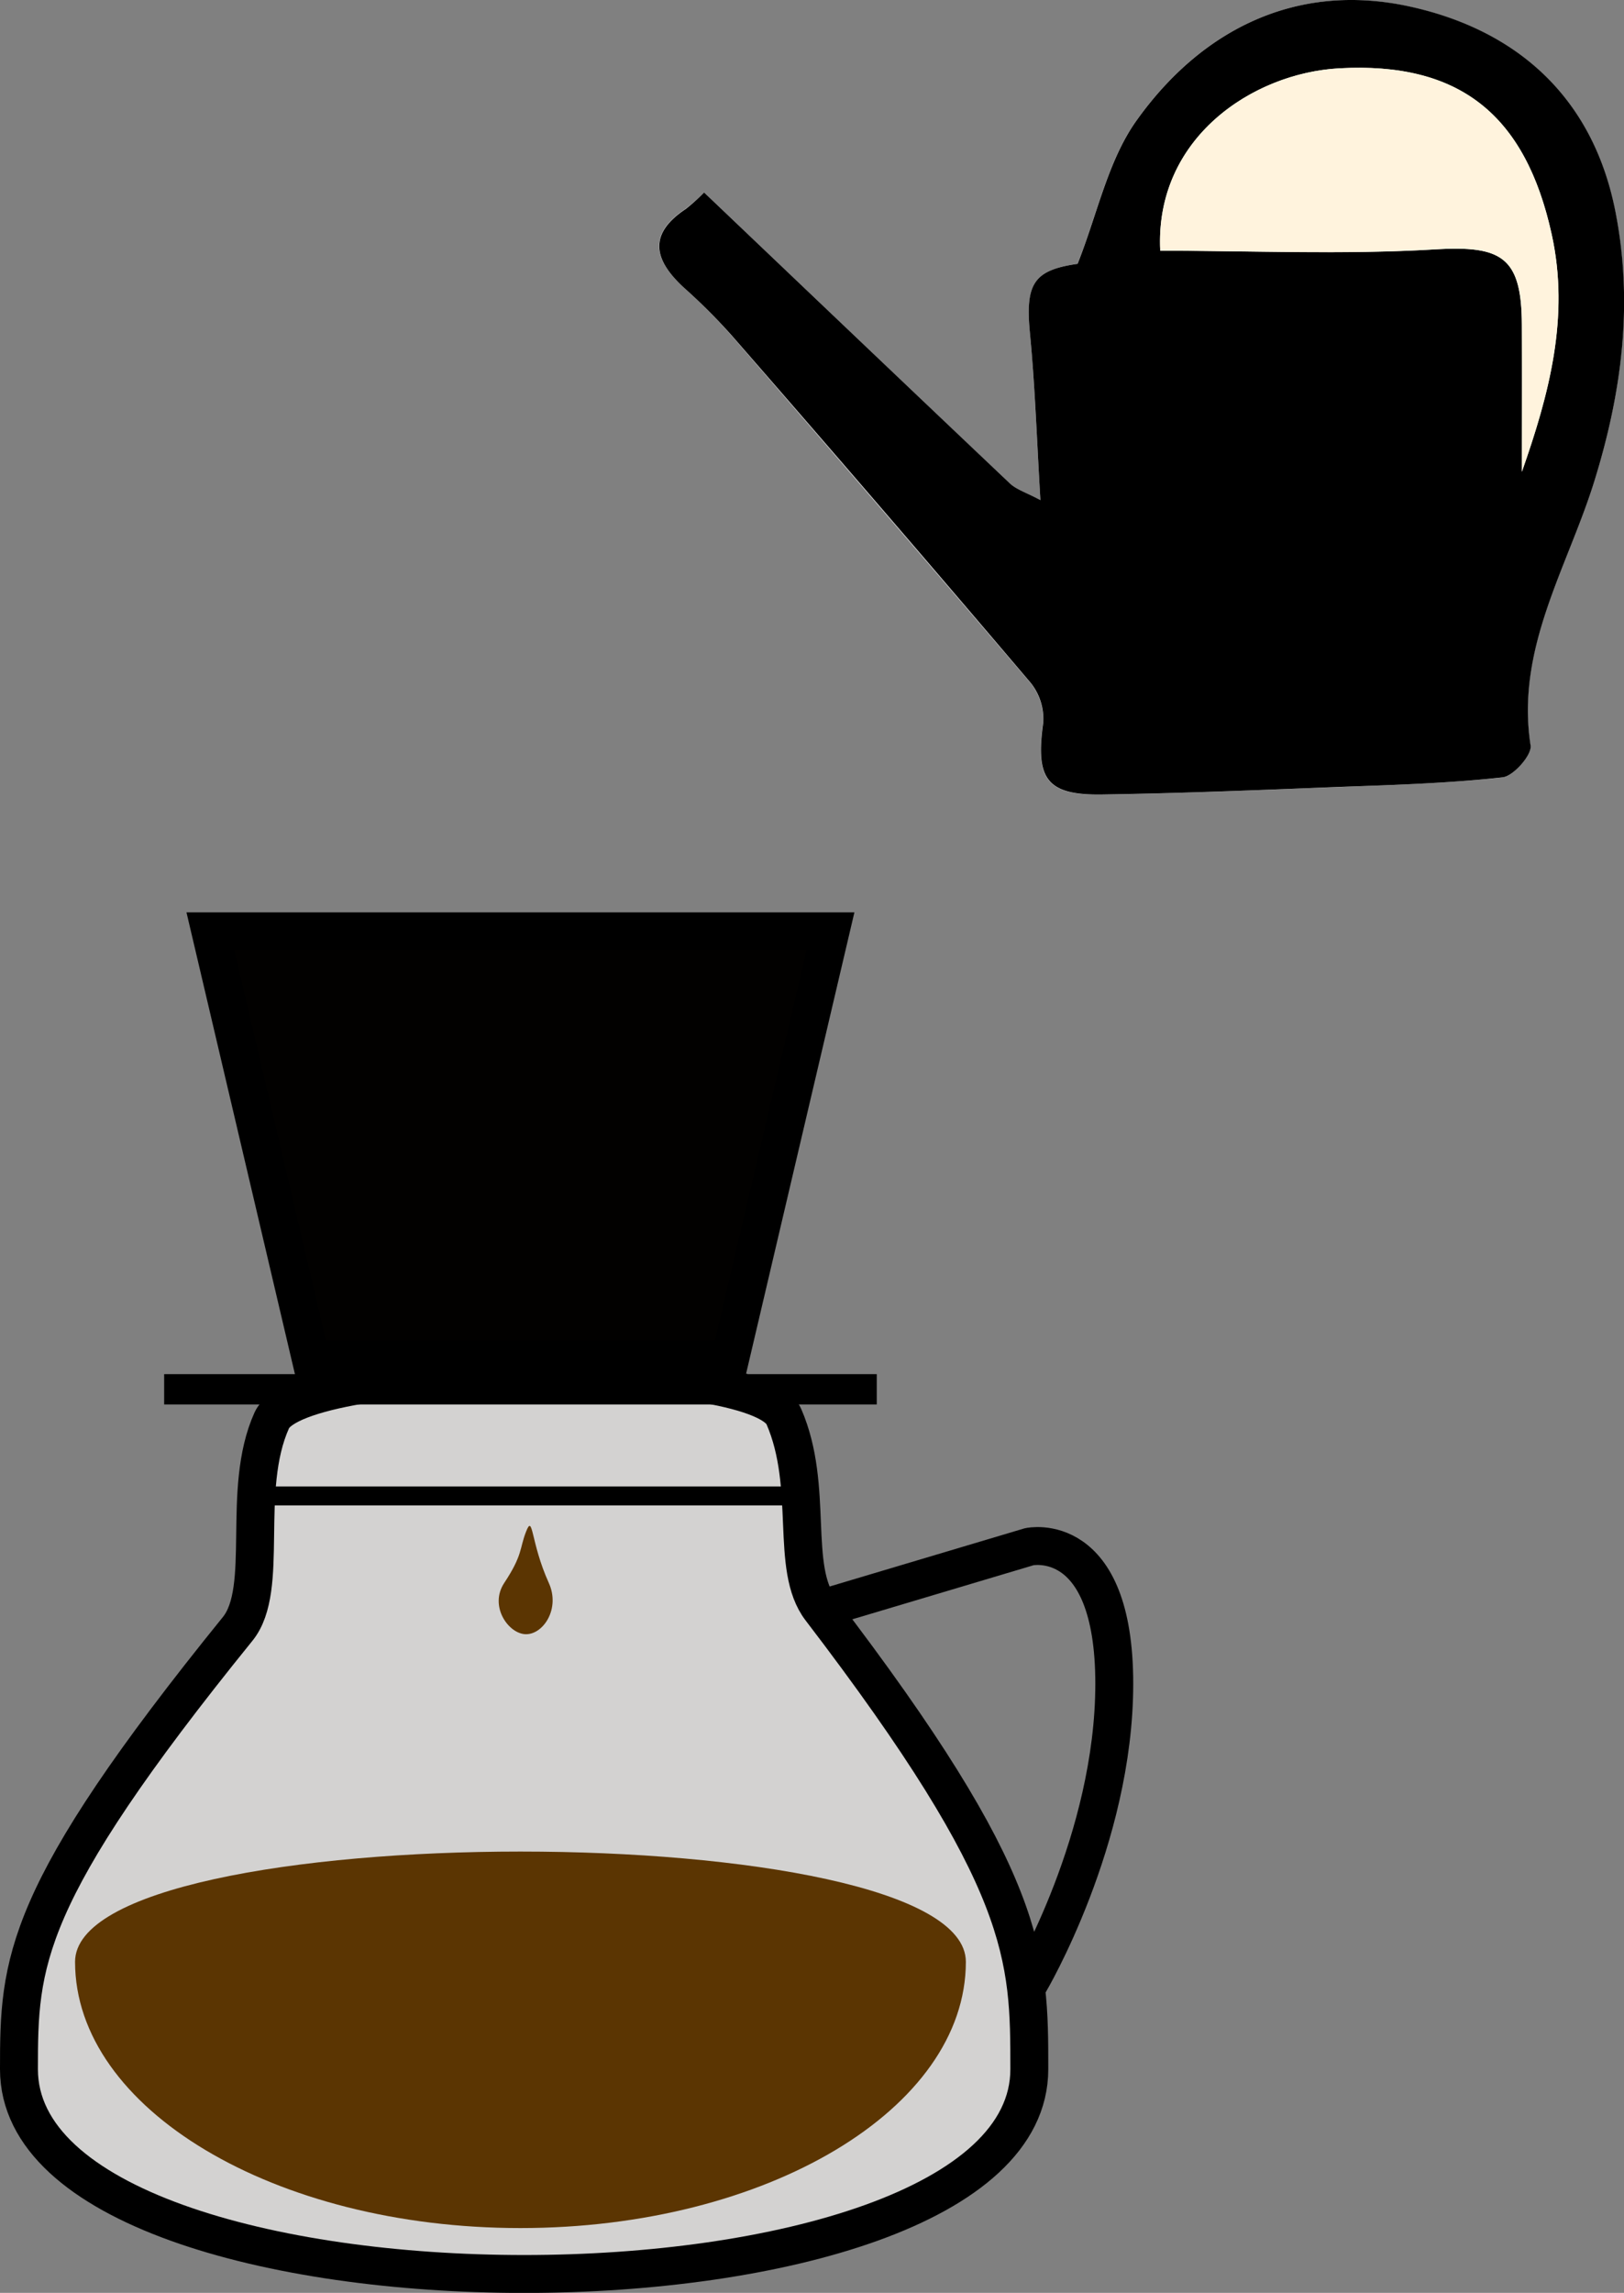 <svg id="pourover" xmlns="http://www.w3.org/2000/svg" viewBox="0 0 428.39 604.68">
  <rect x="0" y="0" width="428.39" height="604.68" fill="#808080" stroke="none"/>
  <defs>
    <style>
      .cls-1 {
        fill: #d3d2d1;
      }

      .cls-1, .cls-2, .cls-3, .cls-4, .cls-6 {
        stroke: #000;
        stroke-miterlimit: 10;
      }

      .cls-1, .cls-3, .cls-6 {
        stroke-width: 10px;
      }

      .cls-2, .cls-3, .cls-4 {
        fill: none;
      }

      .cls-2 {
        stroke-width: 8px;
      }

      .cls-4 {
        stroke-width: 5px;
      }

      .cls-5 {
        fill: #5b3502;
      }

      .cls-6 {
        fill: #020100;
      }

      .cls-7 {
        fill: #fff;
      }

      .cls-8 {
        fill: #fff3dd;
      }
    </style>
  </defs>
  <g id="coffeepot">
    <path class="cls-1" d="M323.07,613.8c0,72-266.52,72-266.52,0,0-28.1.54-45.57,57.69-116.12,8.62-10.64.68-36.55,9-55,7.36-16.34,128.05-17.17,135.08-1,8.1,18.66,1.43,39.91,9.71,50.73C323.08,564.36,323.07,584.12,323.07,613.8Z" transform="translate(-51.55 -68.1)"/>
    <line class="cls-2" x1="43.3" y1="366.39" x2="231.28" y2="366.39"/>
    <path class="cls-3" d="M268,492.43,323.07,476s22.41-4.9,22.41,36.14S323.07,591,323.07,591" transform="translate(-51.55 -68.1)"/>
    <line class="cls-4" x1="69.55" y1="394.51" x2="211.26" y2="394.51"/>
    <path class="cls-5" d="M306.33,585.48c0,38.78-52.61,70.21-117.49,70.21S71.35,624.26,71.35,585.48,306.33,546.71,306.33,585.48Z" transform="translate(-51.55 -68.1)"/>
    <polygon class="cls-6" points="82.03 358.54 55.5 245.61 219.07 245.61 192.55 358.54 82.03 358.54"/>
  </g>
  <g id="water">
    <g>
      <path class="cls-7" d="M237.28,118.86a51.2,51.2,0,0,1-4.82,4.27c-10.2,6.74-8.42,13.58-.51,20.83a155.78,155.78,0,0,1,12.68,12.76q39.56,45.6,78.76,91.49a15.19,15.19,0,0,1,3.3,10.6c-2.07,14.75.9,19.09,15.61,18.85,20.86-.35,41.71-1.21,62.56-2,14.36-.56,28.75-1,43-2.52,2.87-.31,7.79-5.92,7.4-8.41-4-25.63,9.7-46.84,16.78-69.59,7.29-23.45,10.37-47,5.59-71.24-6-30.36-26.26-48.05-54.67-54.14-29.45-6.3-54.45,6-71.64,30.14-7.54,10.56-10.28,24.53-15.53,37.78C324.27,139.3,322,142.81,323.24,156c1.36,14.19,1.82,28.46,2.76,44-3.76-2-6.33-2.77-8.06-4.41C291.25,170.32,264.66,144.94,237.28,118.86Z" transform="translate(-51.55 -68.1)"/>
      <path d="M237.28,118.86c27.38,26.08,54,51.46,80.66,76.72,1.73,1.64,4.3,2.4,8.06,4.41-.94-15.57-1.4-29.84-2.76-44-1.27-13.15,1-16.66,12.57-18.31,5.25-13.25,8-27.22,15.53-37.78C368.53,75.78,393.53,63.43,423,69.73c28.41,6.09,48.69,23.78,54.67,54.14,4.78,24.27,1.7,47.79-5.59,71.24-7.08,22.75-20.76,44-16.78,69.59.39,2.49-4.53,8.1-7.4,8.41-14.27,1.56-28.66,2-43,2.52-20.85.82-41.7,1.68-62.56,2-14.71.24-17.68-4.1-15.61-18.85a15.19,15.19,0,0,0-3.3-10.6q-39.08-46-78.76-91.49A155.78,155.78,0,0,0,232,144c-7.91-7.25-9.69-14.09.51-20.83A51.2,51.2,0,0,0,237.28,118.86ZM453,192.52c7.13-20.35,12.66-40.83,7.84-62.68-6.91-31.33-24.13-45.51-56.14-43.7-22.78,1.3-48.56,18.41-47.1,48.09,24.23,0,48.46,1.08,72.53-.36,17.57-1.06,22.81,2,22.86,20C453.07,166.74,453,179.63,453,192.52Z" transform="translate(-51.55 -68.1)"/>
      <path class="cls-8" d="M453,192.52c0-12.89,0-25.78,0-38.67,0-18-5.29-21-22.86-20-24.07,1.44-48.3.36-72.53.36-1.46-29.68,24.32-46.79,47.1-48.09,32-1.81,49.23,12.37,56.14,43.7C465.7,151.69,460.17,172.17,453,192.52Z" transform="translate(-51.55 -68.1)"/>
    </g>
  </g>
  <path id="coffeedrop" class="cls-5" d="M196.32,485.56c3.06,6.75-1.4,13.52-6,13.52s-9.82-7.38-5.76-13.52c4.94-7.47,4-9.06,5.76-13.53C192.23,467.14,191.44,474.76,196.32,485.56Z" transform="translate(-51.55 -68.1)"/>
</svg>
